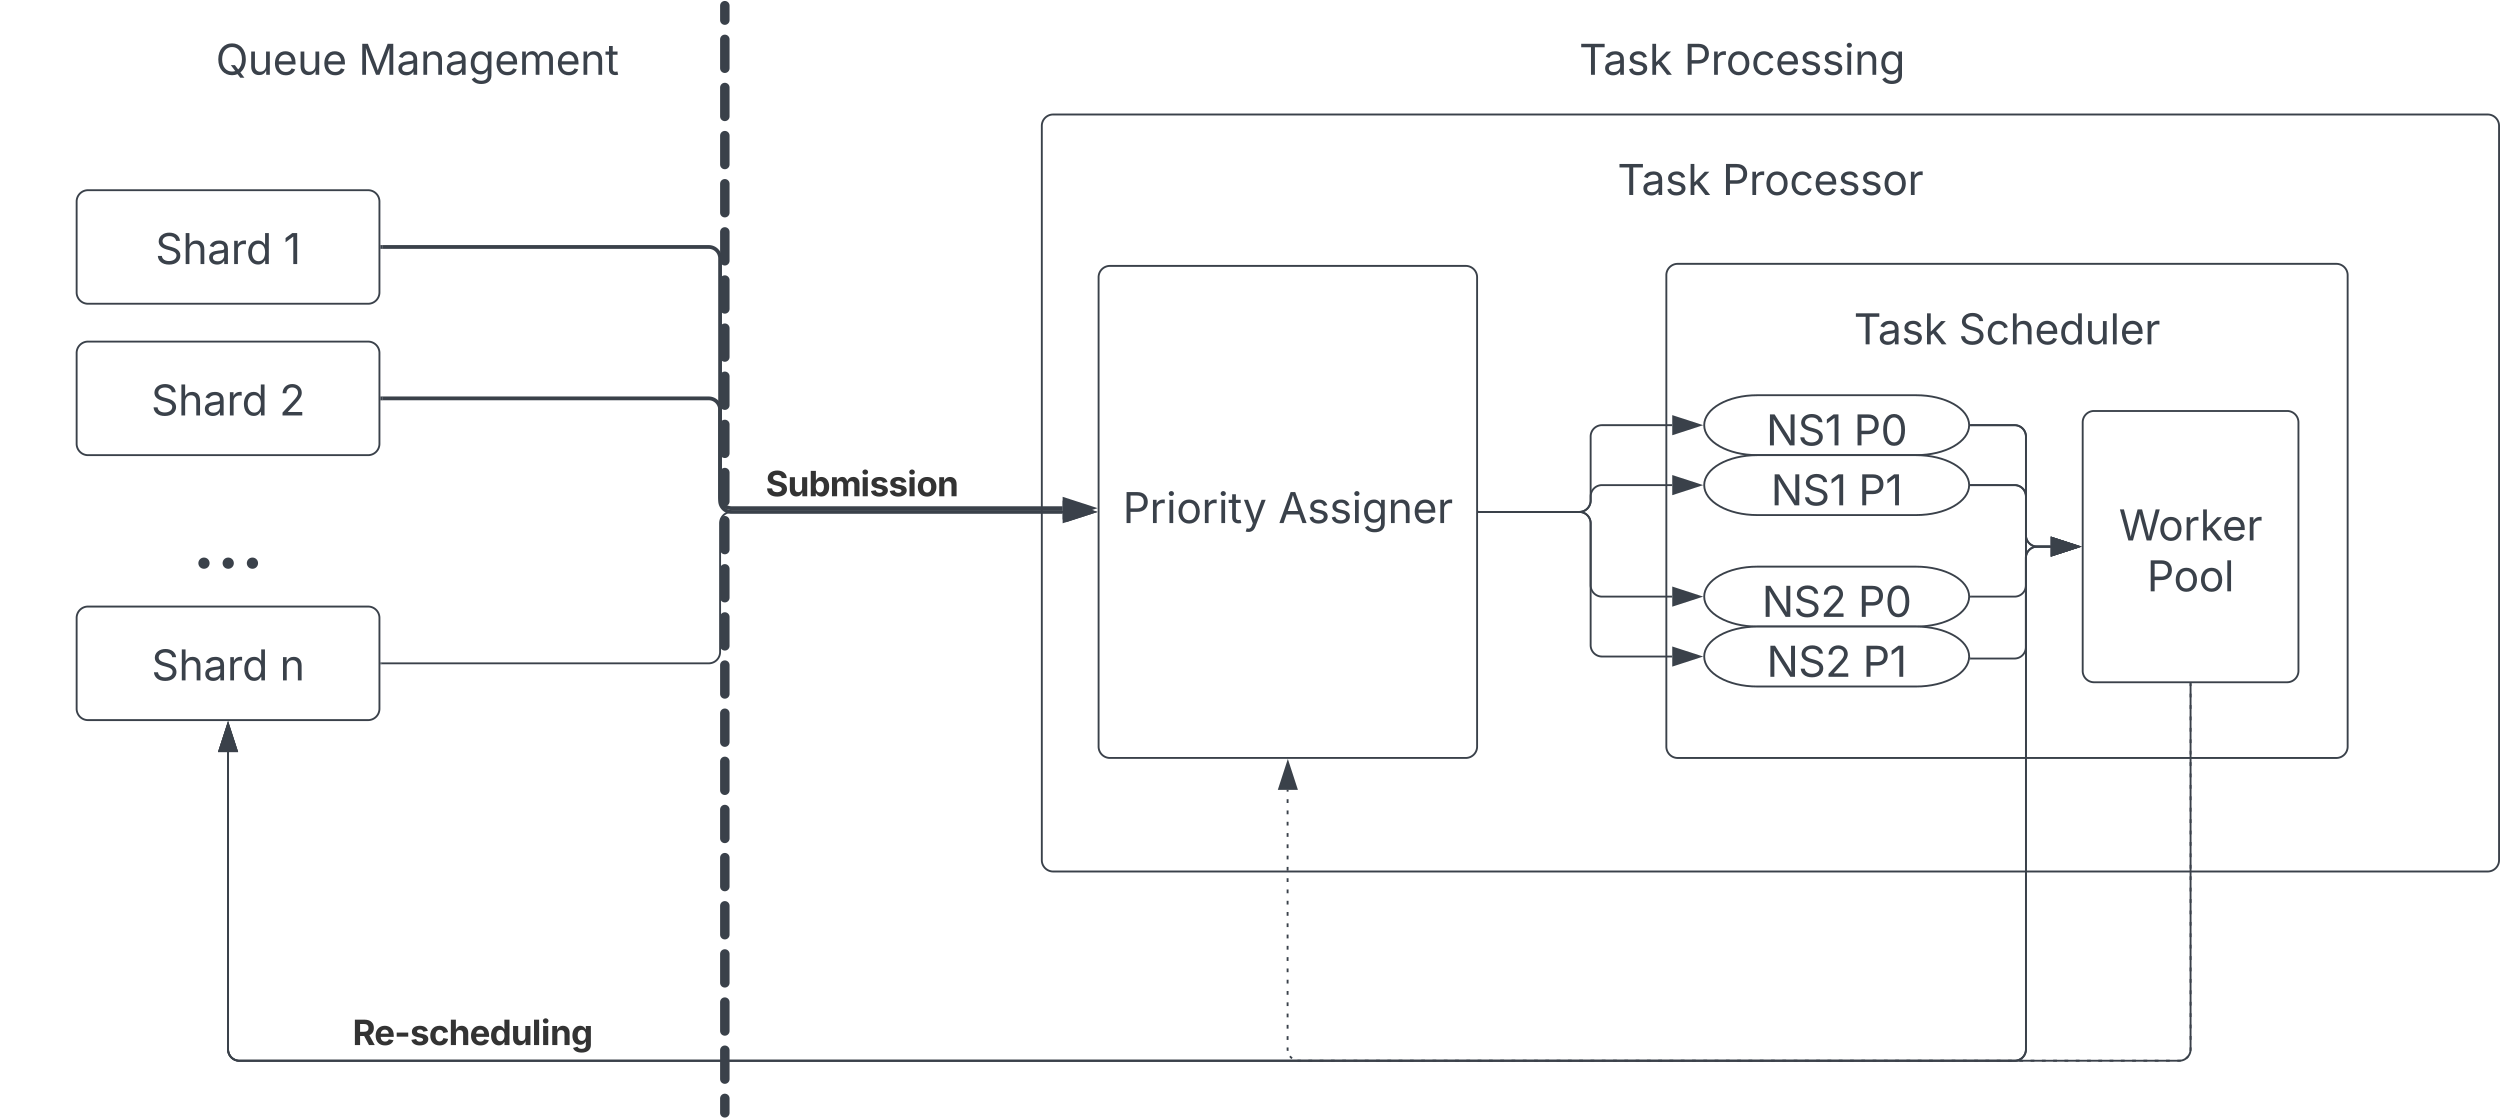 <svg xmlns="http://www.w3.org/2000/svg" xmlns:xlink="http://www.w3.org/1999/xlink" xmlns:lucid="lucid" width="1321" height="590.5"><g transform="translate(304.767 45.383)" lucid:page-tab-id="0_0"><path d="M-500-500h2000v1500H-500z" fill="#fff"/><path d="M-264.27 61.12a6 6 0 0 1 6-6h148a6 6 0 0 1 6 6v48a6 6 0 0 1-6 6h-148a6 6 0 0 1-6-6z" stroke="#3a414a" fill="#fff"/><use xlink:href="#a" transform="matrix(1,0,0,1,-259.267,60.117) translate(36.616 34.028)"/><use xlink:href="#b" transform="matrix(1,0,0,1,-259.267,60.117) translate(104.346 34.028)"/><path d="M-264.27 141.12a6 6 0 0 1 6-6h148a6 6 0 0 1 6 6v48a6 6 0 0 1-6 6h-148a6 6 0 0 1-6-6z" stroke="#3a414a" fill="#fff"/><use xlink:href="#a" transform="matrix(1,0,0,1,-259.267,140.117) translate(34.359 34.028)"/><use xlink:href="#c" transform="matrix(1,0,0,1,-259.267,140.117) translate(102.089 34.028)"/><path d="M-264.27 281.12a6 6 0 0 1 6-6h148a6 6 0 0 1 6 6v48a6 6 0 0 1-6 6h-148a6 6 0 0 1-6-6z" stroke="#3a414a" fill="#fff"/><use xlink:href="#a" transform="matrix(1,0,0,1,-259.267,280.117) translate(34.57 34.028)"/><use xlink:href="#d" transform="matrix(1,0,0,1,-259.267,280.117) translate(102.3 34.028)"/><path d="M245.73 21.12a6 6 0 0 1 6-6h758a6 6 0 0 1 6 6v388a6 6 0 0 1-6 6h-758a6 6 0 0 1-6-6z" stroke="#3a414a" fill="#fff"/><use xlink:href="#e" transform="matrix(1,0,0,1,250.733,20.117) translate(299.157 37.528)"/><use xlink:href="#f" transform="matrix(1,0,0,1,250.733,20.117) translate(354.528 37.528)"/><path d="M-102.77 85.12h172.5a6 6 0 0 1 6 6v128a6 6 0 0 0 6 6h175" stroke="#3a414a" stroke-width="2" fill="none"/><path d="M-102.74 86.1h-1.03v-1.96h1.03z" stroke="#3a414a" stroke-width=".05" fill="#3a414a"/><path d="M272 225.12l-14.27 4.63v-9.27z" stroke="#3a414a" stroke-width="2" fill="#3a414a"/><use xlink:href="#g" transform="matrix(1,0,0,1,99.787,199.606) translate(0 17.222)"/><path d="M-102.77 165.12h172.5a6 6 0 0 1 6 6v46a6 6 0 0 0 6 6h175" stroke="#3a414a" stroke-width="2" fill="none"/><path d="M-102.74 166.1h-1.03v-1.96h1.03z" stroke="#3a414a" stroke-width=".05" fill="#3a414a"/><path d="M272 223.13l-14.27 4.64v-9.27z" stroke="#3a414a" stroke-width="2" fill="#3a414a"/><path d="M-103.27 305.12h173a6 6 0 0 0 6-6v-68a6 6 0 0 1 6-6h177.12" stroke="#3a414a" fill="none"/><path d="M-103.25 305.6h-.52v-.96h.52z" stroke="#3a414a" stroke-width=".05" fill="#3a414a"/><path d="M273.6 225.12l-14.25 4.63v-9.27z" stroke="#3a414a" fill="#3a414a"/><path d="M78.23-42.38v7.63m0 10.17v15.26m0 10.18v15.26m0 10.17v15.25m0 10.18V67m0 10.16v15.26m0 10.18v15.26m0 10.17v15.26m0 10.16v15.27m0 10.17v15.26m0 10.17v15.27m0 10.17v15.26m0 10.17v15.26m0 10.18v15.26m0 10.17v15.26m0 10.18v15.27m0 10.17v15.26m0 10.18v15.26m0 10.17v15.27m0 10.18v15.26m0 10.18v15.26m0 10.18v15.26m0 10.17v15.26m0 10.2v7.62" stroke="#3a414a" stroke-width="5" stroke-linecap="round" fill="none"/><path d="M-204.27-38.88a6 6 0 0 1 6-6h228a6 6 0 0 1 6 6v48a6 6 0 0 1-6 6h-228a6 6 0 0 1-6-6z" stroke="#000" stroke-opacity="0" fill="#fff" fill-opacity="0"/><use xlink:href="#h" transform="matrix(1,0,0,1,-199.267,-39.883) translate(8.5 34.028)"/><use xlink:href="#i" transform="matrix(1,0,0,1,-199.267,-39.883) translate(83.934 34.028)"/><path d="M495.73-38.88a6 6 0 0 1 6-6h228a6 6 0 0 1 6 6v48a6 6 0 0 1-6 6h-228a6 6 0 0 1-6-6z" stroke="#000" stroke-opacity="0" fill="#fff" fill-opacity="0"/><use xlink:href="#e" transform="matrix(1,0,0,1,500.733,-39.883) translate(28.932 34.028)"/><use xlink:href="#j" transform="matrix(1,0,0,1,500.733,-39.883) translate(84.303 34.028)"/><path d="M-304.27 209.45a6 6 0 0 1 6-6h228a6 6 0 0 1 6 6v51.33a6 6 0 0 1-6 6h-228a6 6 0 0 1-6-6z" stroke="#000" stroke-opacity="0" fill="#fff" fill-opacity="0"/><use xlink:href="#k" transform="matrix(1,0,0,1,-299.267,208.45) translate(95.794 46.431)"/><path d="M275.73 101.12a6 6 0 0 1 6-6h188a6 6 0 0 1 6 6v248a6 6 0 0 1-6 6h-188a6 6 0 0 1-6-6z" stroke="#3a414a" fill="#fff"/><use xlink:href="#l" transform="matrix(1,0,0,1,280.733,100.117) translate(7.798 130.903)"/><use xlink:href="#m" transform="matrix(1,0,0,1,280.733,100.117) translate(89.949 130.903)"/><path d="M575.73 100.03a6 6 0 0 1 6-6h348a6 6 0 0 1 6 6v249.1a6 6 0 0 1-6 6h-348a6 6 0 0 1-6-6z" stroke="#3a414a" fill="#fff"/><use xlink:href="#e" transform="matrix(1,0,0,1,580.733,99.033) translate(94.065 37.528)"/><use xlink:href="#n" transform="matrix(1,0,0,1,580.733,99.033) translate(149.436 37.528)"/><path d="M707.73 163.45c15.47 0 28 7.1 28 15.83 0 8.75-12.53 15.84-28 15.84h-84c-15.46 0-28-7.1-28-15.84s12.54-15.83 28-15.83z" stroke="#3a414a" fill="#fff"/><use xlink:href="#o" transform="matrix(1,0,0,1,600.733,168.45) translate(27.755 21.528)"/><use xlink:href="#p" transform="matrix(1,0,0,1,600.733,168.45) translate(74.044 21.528)"/><path d="M707.73 195.12c15.47 0 28 7.1 28 15.83 0 8.75-12.53 15.83-28 15.83h-84c-15.46 0-28-7.1-28-15.83 0-8.74 12.54-15.83 28-15.83z" stroke="#3a414a" fill="#fff"/><use xlink:href="#o" transform="matrix(1,0,0,1,600.733,200.117) translate(30.245 21.528)"/><use xlink:href="#q" transform="matrix(1,0,0,1,600.733,200.117) translate(76.534 21.528)"/><path d="M795.73 177.78a6 6 0 0 1 6-6h102a6 6 0 0 1 6 6v131.34a6 6 0 0 1-6 6h-102a6 6 0 0 1-6-6z" stroke="#3a414a" fill="#fff"/><use xlink:href="#r" transform="matrix(1,0,0,1,800.733,176.783) translate(14.088 63.403)"/><use xlink:href="#s" transform="matrix(1,0,0,1,800.733,176.783) translate(28.948 90.291)"/><path d="M476.73 225.12h53a6 6 0 0 0 6-6v-33.84a6 6 0 0 1 6-6h37.12" stroke="#3a414a" fill="none"/><path d="M476.75 225.6h-.52v-.96h.52z" stroke="#3a414a" stroke-width=".05" fill="#3a414a"/><path d="M593.6 179.28l-14.25 4.64v-9.27z" stroke="#3a414a" fill="#3a414a"/><path d="M476.73 225.12h53a6 6 0 0 0 6-6v-2.17a6 6 0 0 1 6-6h37.12" stroke="#3a414a" fill="none"/><path d="M476.75 225.6h-.52v-.96h.52z" stroke="#3a414a" stroke-width=".05" fill="#3a414a"/><path d="M593.6 210.95l-14.25 4.64v-9.28z" stroke="#3a414a" fill="#3a414a"/><path d="M736.74 179.28h23a6 6 0 0 1 6 6v52.17a6 6 0 0 0 6 6h7.1" stroke="#3a414a" fill="none"/><path d="M736.75 179.76h-.56l.03-.47-.03-.5h.55z" stroke="#3a414a" stroke-width=".05" fill="#3a414a"/><path d="M793.6 243.45l-14.25 4.64v-9.28z" stroke="#3a414a" fill="#3a414a"/><path d="M736.74 210.95h23a6 6 0 0 1 6 6v20.5a6 6 0 0 0 6 6h7.1" stroke="#3a414a" fill="none"/><path d="M736.75 211.43h-.56l.03-.47-.03-.5h.55z" stroke="#3a414a" stroke-width=".05" fill="#3a414a"/><path d="M793.6 243.45l-14.25 4.64v-9.28z" stroke="#3a414a" fill="#3a414a"/><path d="M852.73 316.12v193a6 6 0 0 1-6 6h-1025a6 6 0 0 1-6-6V352" stroke="#3a414a" fill="none"/><path d="M853.2 316.13h-.94v-.5h.95z" stroke="#3a414a" stroke-width=".05" fill="#3a414a"/><path d="M-184.27 337.24l4.64 14.26h-9.27z" stroke="#3a414a" fill="#3a414a"/><path d="M736.74 179.28h23a6 6 0 0 1 6 6v323.84a6 6 0 0 1-6 6h-938a6 6 0 0 1-6-6V352" stroke="#3a414a" fill="none"/><path d="M736.75 179.76h-.56l.03-.47-.03-.5h.55z" stroke="#3a414a" stroke-width=".05" fill="#3a414a"/><path d="M-184.27 337.24l4.64 14.26h-9.27z" stroke="#3a414a" fill="#3a414a"/><path d="M736.74 210.95h23a6 6 0 0 1 6 6v292.17a6 6 0 0 1-6 6h-938a6 6 0 0 1-6-6V352" stroke="#3a414a" fill="none"/><path d="M736.75 211.43h-.56l.03-.47-.03-.5h.55z" stroke="#3a414a" stroke-width=".05" fill="#3a414a"/><path d="M-184.27 337.24l4.64 14.26h-9.27z" stroke="#3a414a" fill="#3a414a"/><use xlink:href="#t" transform="matrix(1,0,0,1,-118.462,489.606) translate(0 17.222)"/><path d="M852.73 316.12v1m0 4.02v2m0 4.03v2m0 4.03v2.02m0 4.02v2m0 4.03v2m0 4.03v2m0 4.03v2m0 4.03v2m0 4.03v2m0 4.02v2m0 4.03v2.02m0 4.02v2m0 4.02v2m0 4.03v2m0 4.03v2m0 4.03v2.02m0 4.02v2m0 4.03v2m0 4.03v2.02m0 4.02v2m0 4.03v2m0 4.03v2m0 4.03v2m0 4.03v2m0 4.03v2m0 4.02v2m0 4.03v2.02m0 4.02v2m0 4.02v2m0 4.03v2m0 4.03v2m0 4.03v1.02l-.06.78m-1.18 2.86l-.52.6-.6.5m-2.86 1.2l-.8.06h-.98m-3.98 0h-1.98m-3.98 0h-1.98m-3.98 0h-2m-3.96 0h-2m-3.96 0h-2m-3.96 0h-2m-3.96 0h-2m-3.97 0h-1.98m-3.98 0h-1.98m-4 0h-1.98m-3.97 0h-2m-3.96 0h-2m-3.97 0h-2m-3.97 0h-1.98m-3.98 0h-1.98m-3.98 0h-2m-3.96 0h-2m-3.96 0h-2m-3.96 0h-2m-3.96 0h-2m-3.97 0h-1.98m-3.98 0h-1.98m-4 0h-1.98m-3.97 0h-2m-3.96 0h-2m-3.97 0h-2m-3.97 0h-1.98m-3.98 0h-1.98m-3.98 0h-2m-3.96 0h-2m-3.96 0h-2m-3.96 0h-2m-3.96 0h-2m-3.97 0h-1.98m-3.98 0h-1.98m-4 0h-1.98m-3.97 0h-2m-3.96 0h-2m-3.97 0h-2m-3.97 0h-1.98m-3.98 0h-1.98m-3.98 0h-2m-3.96 0h-2m-3.96 0h-2m-3.96 0h-2m-3.96 0h-2m-3.97 0h-1.98m-3.98 0h-1.98m-4 0h-1.98m-3.97 0h-2m-3.96 0h-2m-3.97 0h-2m-3.97 0h-1.98m-3.98 0h-1.98m-3.98 0h-2m-3.96 0h-2m-3.96 0h-2m-3.96 0h-2m-3.96 0h-2m-3.96 0h-2m-3.97 0h-1.98m-4 0h-1.98m-3.97 0h-2m-3.96 0h-2m-3.97 0h-2m-3.97 0h-1.98m-3.98 0h-1.98m-3.98 0h-1.98m-3.98 0h-2m-3.96 0h-2m-3.96 0h-2m-3.96 0h-2m-3.96 0h-2m-3.97 0h-1.98m-4 0h-1.98m-3.97 0h-2m-3.96 0h-2m-3.97 0h-1l-.78-.07m-2.86-1.18l-.6-.5-.52-.6m-1.2-2.87l-.05-.78v-1m0-3.97v-2m0-3.96v-2m0-3.97v-2m0-3.97v-1.98m0-3.98v-2m0-3.96v-2m0-3.96v-2m0-3.96v-2m0-3.96v-2m0-3.96v-2m0-3.97v-1.98m0-3.98v-2m0-3.96v-1.98m0-3.97v-2m0-3.96v-2m0-3.97v-2m0-3.97v-1.98m0-3.98v-2m0-3.96v-2m0-3.96v-2m0-3.96v-2m0-3.96v-2m0-3.97v-1" stroke="#3a414a" fill="none"/><path d="M853.2 316.13h-.94v-.5h.95z" stroke="#3a414a" stroke-width=".05" fill="#3a414a"/><path d="M375.73 357.24l4.64 14.26h-9.27z" stroke="#3a414a" fill="#3a414a"/><path d="M707.73 254.03c15.47 0 28 7.1 28 15.84s-12.53 15.83-28 15.83h-84c-15.46 0-28-7.1-28-15.83 0-8.75 12.54-15.84 28-15.84z" stroke="#3a414a" fill="#fff"/><use xlink:href="#u" transform="matrix(1,0,0,1,600.733,259.033) translate(25.498 21.528)"/><use xlink:href="#p" transform="matrix(1,0,0,1,600.733,259.033) translate(76.301 21.528)"/><path d="M707.73 285.7c15.47 0 28 7.1 28 15.83 0 8.75-12.53 15.84-28 15.84h-84c-15.46 0-28-7.1-28-15.84s12.54-15.83 28-15.83z" stroke="#3a414a" fill="#fff"/><use xlink:href="#u" transform="matrix(1,0,0,1,600.733,290.7) translate(27.988 21.528)"/><use xlink:href="#q" transform="matrix(1,0,0,1,600.733,290.7) translate(78.791 21.528)"/><path d="M476.73 225.12h53a6 6 0 0 1 6 6v32.75a6 6 0 0 0 6 6h37.12" stroke="#3a414a" fill="none"/><path d="M476.75 225.6h-.52v-.96h.52z" stroke="#3a414a" stroke-width=".05" fill="#3a414a"/><path d="M593.6 269.87l-14.25 4.63v-9.27z" stroke="#3a414a" fill="#3a414a"/><path d="M476.73 225.12h53a6 6 0 0 1 6 6v64.4a6 6 0 0 0 6 6h37.12" stroke="#3a414a" fill="none"/><path d="M476.75 225.6h-.52v-.96h.52z" stroke="#3a414a" stroke-width=".05" fill="#3a414a"/><path d="M593.6 301.53l-14.25 4.64v-9.27z" stroke="#3a414a" fill="#3a414a"/><path d="M736.74 269.87h23a6 6 0 0 0 6-6v-14.42a6 6 0 0 1 6-6h7.1" stroke="#3a414a" fill="none"/><path d="M736.75 270.34h-.56l.03-.47-.03-.48h.55z" stroke="#3a414a" stroke-width=".05" fill="#3a414a"/><path d="M793.6 243.45l-14.25 4.64v-9.28z" stroke="#3a414a" fill="#3a414a"/><path d="M736.64 302.58h23.05a6 6 0 0 0 6-6v-47.13a6 6 0 0 1 6-6h7.15" stroke="#3a414a" fill="none"/><path d="M736.65 303.05h-.55l.08-.95h.47z" stroke="#3a414a" stroke-width=".05" fill="#3a414a"/><path d="M793.6 243.45l-14.25 4.64v-9.28z" stroke="#3a414a" fill="#3a414a"/><defs><path fill="#3a414a" d="M657 26c-323 0-524-166-541-416h195c15 169 171 246 346 246 202 0 356-106 356-265 5-203-294-238-475-293-239-73-380-191-380-389 0-252 224-419 512-419 294 0 499 171 508 396H992c-17-145-151-228-328-228-193 0-321 102-321 242 0 156 175 211 284 241l149 41c160 44 422 134 422 412 0 244-197 432-541 432" id="v"/><path fill="#3a414a" d="M338-670V0H158v-1490h180v566c73-149 190-208 336-208 226 0 379 139 379 422V0H872v-695c0-172-96-275-252-275-161 0-282 109-282 300" id="w"/><path fill="#3a414a" d="M471 26C259 26 90-98 90-318c0-256 228-303 435-329 202-27 287-16 287-108 0-139-79-219-234-219-161 0-248 86-283 164l-173-57c86-203 278-265 451-265 150 0 419 46 419 395V0H815v-152h-12C765-73 660 26 471 26zm31-159c199 0 310-134 310-271v-155c-30 35-226 55-295 64-131 17-246 59-246 186 0 116 97 176 231 176" id="x"/><path fill="#3a414a" d="M158 0v-1118h174v172h12c41-113 157-188 290-188 26 0 70 2 91 3v181c-11-2-60-10-108-10-161 0-279 109-279 260V0H158" id="y"/><path fill="#3a414a" d="M577 24c-279 0-473-224-473-580 0-354 195-576 474-576 218 0 287 134 324 193h14v-551h180V0H922v-173h-20C865-111 790 24 577 24zm27-161c203 0 314-172 314-421 0-247-108-413-314-413-212 0-317 181-317 413 0 235 108 421 317 421" id="z"/><g id="a"><use transform="matrix(0.011,0,0,0.011,0,0)" xlink:href="#v"/><use transform="matrix(0.011,0,0,0.011,14.258,0)" xlink:href="#w"/><use transform="matrix(0.011,0,0,0.011,27.398,0)" xlink:href="#x"/><use transform="matrix(0.011,0,0,0.011,39.876,0)" xlink:href="#y"/><use transform="matrix(0.011,0,0,0.011,47.873,0)" xlink:href="#z"/></g><path fill="#3a414a" d="M653-1490V0H466v-1314h-10L96-1047v-204l324-239h233" id="A"/><use transform="matrix(0.011,0,0,0.011,0,0)" xlink:href="#A" id="b"/><path fill="#3a414a" d="M154 0v-137l495-537c165-179 249-281 249-418 0-156-121-253-280-253-170 0-278 110-278 278H158c0-264 200-443 465-443 266 0 455 183 455 416 0 161-73 288-336 568L416-179v12h687V0H154" id="B"/><use transform="matrix(0.011,0,0,0.011,0,0)" xlink:href="#B" id="c"/><path fill="#3a414a" d="M338-670V0H158v-1118h173l1 207c72-158 192-221 342-221 226 0 378 139 378 422V0H872v-695c0-172-96-275-252-275-161 0-282 109-282 300" id="C"/><use transform="matrix(0.011,0,0,0.011,0,0)" xlink:href="#C" id="d"/><path fill="#3a414a" d="M98-1322v-168h1126v168H757V0H567v-1322H98" id="D"/><path fill="#3a414a" d="M538 24C308 24 148-78 108-271l171-41c32 123 123 178 257 178 156 0 256-77 256-169 0-77-54-128-164-154l-186-44c-203-48-300-148-300-305 0-192 176-326 414-326 230 0 351 112 402 269l-163 42c-31-80-94-158-238-158-133 0-233 69-233 162 0 83 57 129 188 160l169 40c203 48 298 149 298 302 0 196-179 339-441 339" id="E"/><path fill="#3a414a" d="M158 0v-1490h180v865h22l478-493h223L593-638 1096 0H865L456-523 338-412V0H158" id="F"/><g id="e"><use transform="matrix(0.011,0,0,0.011,0,0)" xlink:href="#D"/><use transform="matrix(0.011,0,0,0.011,12.717,0)" xlink:href="#x"/><use transform="matrix(0.011,0,0,0.011,25.195,0)" xlink:href="#E"/><use transform="matrix(0.011,0,0,0.011,36.925,0)" xlink:href="#F"/></g><path fill="#3a414a" d="M180 0v-1490h510c348 0 508 209 508 474 0 266-160 477-507 477H370V0H180zm190-706h312c236 0 327-133 327-310 0-176-91-307-329-307H370v617" id="G"/><path fill="#3a414a" d="M613 24c-304 0-509-231-509-576 0-350 205-580 509-580 305 0 511 230 511 580 0 345-206 576-511 576zm0-161c226 0 329-195 329-415 0-222-103-419-329-419-223 0-326 196-326 419 0 220 103 415 326 415" id="H"/><path fill="#3a414a" d="M613 24c-304 0-509-231-509-576 0-350 205-580 509-580 216 0 392 114 453 309l-173 49c-33-115-133-197-280-197-223 0-326 196-326 419 0 220 103 415 326 415 150 0 252-85 285-206l172 49C1010-95 832 24 613 24" id="I"/><path fill="#3a414a" d="M628 24c-324 0-524-230-524-574 0-343 198-582 503-582 237 0 487 146 487 559v75H286c9 234 145 362 343 362 132 0 231-58 273-172l174 48C1024-91 857 24 628 24zM287-650h624c-17-190-120-322-304-322-192 0-309 151-320 322" id="J"/><g id="f"><use transform="matrix(0.011,0,0,0.011,0,0)" xlink:href="#G"/><use transform="matrix(0.011,0,0,0.011,14.193,0)" xlink:href="#y"/><use transform="matrix(0.011,0,0,0.011,22.19,0)" xlink:href="#H"/><use transform="matrix(0.011,0,0,0.011,35.514,0)" xlink:href="#I"/><use transform="matrix(0.011,0,0,0.011,48.21,0)" xlink:href="#J"/><use transform="matrix(0.011,0,0,0.011,61.165,0)" xlink:href="#E"/><use transform="matrix(0.011,0,0,0.011,72.895,0)" xlink:href="#E"/><use transform="matrix(0.011,0,0,0.011,84.625,0)" xlink:href="#H"/><use transform="matrix(0.011,0,0,0.011,97.949,0)" xlink:href="#y"/></g><path fill="#333" d="M681 22C323 22 94-145 85-462h297c10 151 131 226 296 226 163 0 271-77 271-190 0-102-95-149-257-189l-164-41c-252-61-403-188-403-405 0-269 236-449 560-449 330 0 546 183 551 445H941c-11-119-106-188-259-188-156 0-244 72-244 172-3 156 226 185 373 221 250 61 445 186 445 436 0 271-213 446-575 446" id="K"/><path fill="#333" d="M513 14c-232 0-385-159-385-421v-711h300v659c0 139 76 222 202 222 127 0 217-86 217-234v-647h301V0H864l-4-232C797-74 683 14 513 14" id="L"/><path fill="#333" d="M754 19C571 19 479-89 437-179h-14V0H128v-1490h300v560h9c41-89 129-202 319-202 248 0 453 193 453 575 0 372-197 576-455 576zm-92-241c156 0 240-139 240-336 0-196-83-334-240-334-154 0-241 131-241 334 0 202 88 336 241 336" id="M"/><path fill="#333" d="M128 0v-1118h278l12 217c60-163 185-234 319-234 143 0 236 81 288 251 63-172 205-251 359-251 205 0 357 138 357 381V0h-301v-697c0-126-76-187-177-187-114 0-184 79-184 196V0H789v-705c0-109-72-179-174-179-106 0-187 74-187 208V0H128" id="N"/><path fill="#333" d="M128 0v-1118h300V0H128zm150-1264c-91 0-165-68-165-154 0-85 74-154 165-154 90 0 165 69 165 154 0 86-75 154-165 154" id="O"/><path fill="#333" d="M572 22C302 22 117-98 78-306l279-48c29 105 101 156 224 156 114 0 185-48 185-115 0-118-228-130-337-155-215-49-322-150-322-317 0-215 187-347 470-347 265 0 424 116 466 298l-266 47c-24-76-87-130-196-130-98 0-174 46-174 113 0 56 38 95 144 117l201 40c216 44 320 143 320 302 0 220-207 367-500 367" id="P"/><path fill="#333" d="M628 22C291 22 81-210 81-554c0-346 210-578 547-578 336 0 547 232 547 578 0 344-211 576-547 576zm0-236c160 0 242-146 242-341 0-197-82-341-242-341S387-753 387-555c0 195 81 341 241 341" id="Q"/><path fill="#333" d="M428-647V0H128v-1118h283l4 231c63-156 176-245 348-245 232 0 384 159 384 421V0H847v-659c0-139-76-222-202-222-128 0-217 86-217 234" id="R"/><g id="g"><use transform="matrix(0.009,0,0,0.009,0,0)" xlink:href="#K"/><use transform="matrix(0.009,0,0,0.009,11.641,0)" xlink:href="#L"/><use transform="matrix(0.009,0,0,0.009,22.708,0)" xlink:href="#M"/><use transform="matrix(0.009,0,0,0.009,33.915,0)" xlink:href="#N"/><use transform="matrix(0.009,0,0,0.009,50.139,0)" xlink:href="#O"/><use transform="matrix(0.009,0,0,0.009,54.957,0)" xlink:href="#P"/><use transform="matrix(0.009,0,0,0.009,64.913,0)" xlink:href="#P"/><use transform="matrix(0.009,0,0,0.009,74.87,0)" xlink:href="#O"/><use transform="matrix(0.009,0,0,0.009,79.688,0)" xlink:href="#Q"/><use transform="matrix(0.009,0,0,0.009,90.59,0)" xlink:href="#R"/></g><path fill="#3a414a" d="M784 20c-382 0-662-292-662-764 0-473 280-766 662-766s660 293 660 766c0 282-99 499-260 629l192 255h-198L1049-33C969 2 880 20 784 20zm-62-486h198l156 205c112-98 183-261 183-483 0-383-209-590-475-590-268 0-477 208-477 590 0 380 209 588 477 588 54 0 106-9 154-25" id="S"/><path fill="#3a414a" d="M537 14c-226 0-379-139-379-422v-710h180v695c0 172 97 275 253 275 160 0 281-109 281-300v-670h181V0H879v-209C806-46 684 14 537 14" id="T"/><g id="h"><use transform="matrix(0.011,0,0,0.011,0,0)" xlink:href="#S"/><use transform="matrix(0.011,0,0,0.011,16.992,0)" xlink:href="#T"/><use transform="matrix(0.011,0,0,0.011,30.132,0)" xlink:href="#J"/><use transform="matrix(0.011,0,0,0.011,43.088,0)" xlink:href="#T"/><use transform="matrix(0.011,0,0,0.011,56.228,0)" xlink:href="#J"/></g><path fill="#3a414a" d="M180 0v-1490h270l367 940c28 72 75 218 110 339 35-117 81-264 110-339l362-940h271V0h-187c2-448-5-837 7-1287-157 497-311 829-483 1287H842C666-458 514-784 354-1284c12 438 5 843 7 1284H180" id="U"/><path fill="#3a414a" d="M611 442c-248 0-391-105-460-228l146-94c47 65 117 165 314 165 178 0 307-82 307-266v-224h-17C863-141 792-18 576-18c-268 0-472-195-472-546 0-346 197-568 476-568 216 0 288 133 326 193h17v-179h175V29c0 289-215 413-487 413zm-5-620c203 0 314-146 314-390 0-237-108-403-314-403-213 0-319 180-319 403 0 230 109 390 319 390" id="V"/><path fill="#3a414a" d="M158 0v-1118h175l1 205c55-151 181-225 313-225 147 0 245 90 285 228 53-141 190-228 352-228 194 0 352 125 352 384V0h-181v-749c0-161-105-225-225-225-151 0-243 103-243 244V0H807v-767c0-124-93-207-219-207-131 0-250 92-250 270V0H158" id="W"/><path fill="#3a414a" d="M598-1118v154H368v674c0 100 37 144 132 144 23 0 62-6 92-12L629-6c-37 13-88 20-134 20-193 0-307-107-307-290v-688H20v-154h168v-266h180v266h230" id="X"/><g id="i"><use transform="matrix(0.011,0,0,0.011,0,0)" xlink:href="#U"/><use transform="matrix(0.011,0,0,0.011,20.074,0)" xlink:href="#x"/><use transform="matrix(0.011,0,0,0.011,32.552,0)" xlink:href="#C"/><use transform="matrix(0.011,0,0,0.011,45.681,0)" xlink:href="#x"/><use transform="matrix(0.011,0,0,0.011,58.16,0)" xlink:href="#V"/><use transform="matrix(0.011,0,0,0.011,71.788,0)" xlink:href="#J"/><use transform="matrix(0.011,0,0,0.011,84.744,0)" xlink:href="#W"/><use transform="matrix(0.011,0,0,0.011,104.21,0)" xlink:href="#J"/><use transform="matrix(0.011,0,0,0.011,117.166,0)" xlink:href="#C"/><use transform="matrix(0.011,0,0,0.011,130.295,0)" xlink:href="#X"/></g><path fill="#3a414a" d="M158 0v-1118h180V0H158zm91-1301c-68 0-125-53-125-119s57-119 125-119c69 0 126 53 126 119s-57 119-126 119" id="Y"/><g id="j"><use transform="matrix(0.011,0,0,0.011,0,0)" xlink:href="#G"/><use transform="matrix(0.011,0,0,0.011,14.193,0)" xlink:href="#y"/><use transform="matrix(0.011,0,0,0.011,22.19,0)" xlink:href="#H"/><use transform="matrix(0.011,0,0,0.011,35.514,0)" xlink:href="#I"/><use transform="matrix(0.011,0,0,0.011,48.21,0)" xlink:href="#J"/><use transform="matrix(0.011,0,0,0.011,61.165,0)" xlink:href="#E"/><use transform="matrix(0.011,0,0,0.011,72.895,0)" xlink:href="#E"/><use transform="matrix(0.011,0,0,0.011,84.625,0)" xlink:href="#Y"/><use transform="matrix(0.011,0,0,0.011,90.007,0)" xlink:href="#C"/><use transform="matrix(0.011,0,0,0.011,103.136,0)" xlink:href="#V"/></g><path fill="#3a414a" d="M295 13c-75 0-135-60-135-135s60-135 135-135 135 60 135 135S370 13 295 13" id="Z"/><g id="k"><use transform="matrix(0.022,0,0,0.022,0,0)" xlink:href="#Z"/><use transform="matrix(0.022,0,0,0.022,12.804,0)" xlink:href="#Z"/><use transform="matrix(0.022,0,0,0.022,25.608,0)" xlink:href="#Z"/></g><path fill="#3a414a" d="M140 405l46-156c120 36 205 19 263-150l32-93L54-1118h197c107 313 237 620 324 950 87-331 219-637 326-950h196L606 167c-68 178-176 259-334 259-64 0-113-12-132-21" id="aa"/><g id="l"><use transform="matrix(0.011,0,0,0.011,0,0)" xlink:href="#G"/><use transform="matrix(0.011,0,0,0.011,14.193,0)" xlink:href="#y"/><use transform="matrix(0.011,0,0,0.011,22.906,0)" xlink:href="#Y"/><use transform="matrix(0.011,0,0,0.011,28.288,0)" xlink:href="#H"/><use transform="matrix(0.011,0,0,0.011,41.612,0)" xlink:href="#y"/><use transform="matrix(0.011,0,0,0.011,50.326,0)" xlink:href="#Y"/><use transform="matrix(0.011,0,0,0.011,55.707,0)" xlink:href="#X"/><use transform="matrix(0.011,0,0,0.011,63.411,0)" xlink:href="#aa"/></g><path fill="#3a414a" d="M52 0l541-1490h220L1361 0h-200l-149-416H398L254 0H52zm404-582h497c-103-290-145-390-251-756-108 377-145 460-246 756" id="ab"/><g id="m"><use transform="matrix(0.011,0,0,0.011,0,0)" xlink:href="#ab"/><use transform="matrix(0.011,0,0,0.011,15.332,0)" xlink:href="#E"/><use transform="matrix(0.011,0,0,0.011,27.062,0)" xlink:href="#E"/><use transform="matrix(0.011,0,0,0.011,38.791,0)" xlink:href="#Y"/><use transform="matrix(0.011,0,0,0.011,44.173,0)" xlink:href="#V"/><use transform="matrix(0.011,0,0,0.011,57.802,0)" xlink:href="#C"/><use transform="matrix(0.011,0,0,0.011,70.931,0)" xlink:href="#J"/><use transform="matrix(0.011,0,0,0.011,83.887,0)" xlink:href="#y"/></g><path fill="#3a414a" d="M338-1490V0H158v-1490h180" id="ac"/><g id="n"><use transform="matrix(0.011,0,0,0.011,0,0)" xlink:href="#v"/><use transform="matrix(0.011,0,0,0.011,14.258,0)" xlink:href="#I"/><use transform="matrix(0.011,0,0,0.011,26.953,0)" xlink:href="#w"/><use transform="matrix(0.011,0,0,0.011,40.093,0)" xlink:href="#J"/><use transform="matrix(0.011,0,0,0.011,53.049,0)" xlink:href="#z"/><use transform="matrix(0.011,0,0,0.011,66.656,0)" xlink:href="#T"/><use transform="matrix(0.011,0,0,0.011,79.796,0)" xlink:href="#ac"/><use transform="matrix(0.011,0,0,0.011,85.178,0)" xlink:href="#J"/><use transform="matrix(0.011,0,0,0.011,98.134,0)" xlink:href="#y"/></g><path fill="#3a414a" d="M180 0v-1490h224l606 953c40 63 108 177 176 312-27-437-7-821-13-1265h190V0h-226C860-448 622-778 356-1262c27 476 11 792 15 1262H180" id="ad"/><g id="o"><use transform="matrix(0.011,0,0,0.011,0,0)" xlink:href="#ad"/><use transform="matrix(0.011,0,0,0.011,16.743,0)" xlink:href="#v"/><use transform="matrix(0.011,0,0,0.011,31,0)" xlink:href="#A"/></g><path fill="#3a414a" d="M646 20c-332 0-524-278-524-764 0-483 194-766 524-766s524 283 524 766c0 485-191 764-524 764zm0-166c218 0 341-220 341-598 0-380-123-601-341-601s-341 222-341 601c0 378 123 598 341 598" id="ae"/><g id="p"><use transform="matrix(0.011,0,0,0.011,0,0)" xlink:href="#G"/><use transform="matrix(0.011,0,0,0.011,14.193,0)" xlink:href="#ae"/></g><g id="q"><use transform="matrix(0.011,0,0,0.011,0,0)" xlink:href="#G"/><use transform="matrix(0.011,0,0,0.011,14.193,0)" xlink:href="#A"/></g><path fill="#3a414a" d="M458 0L52-1490h194c108 439 233 855 324 1313 92-459 221-873 331-1313h216c110 438 234 854 330 1307 92-455 216-869 323-1307h196L1558 0h-221l-256-944c-26-95-50-200-73-331-22 122-44 223-73 331L680 0H458" id="af"/><g id="r"><use transform="matrix(0.011,0,0,0.011,0,0)" xlink:href="#af"/><use transform="matrix(0.011,0,0,0.011,20.768,0)" xlink:href="#H"/><use transform="matrix(0.011,0,0,0.011,34.093,0)" xlink:href="#y"/><use transform="matrix(0.011,0,0,0.011,42.806,0)" xlink:href="#F"/><use transform="matrix(0.011,0,0,0.011,54.503,0)" xlink:href="#J"/><use transform="matrix(0.011,0,0,0.011,67.459,0)" xlink:href="#y"/></g><g id="s"><use transform="matrix(0.011,0,0,0.011,0,0)" xlink:href="#G"/><use transform="matrix(0.011,0,0,0.011,14.073,0)" xlink:href="#H"/><use transform="matrix(0.011,0,0,0.011,27.398,0)" xlink:href="#H"/><use transform="matrix(0.011,0,0,0.011,40.723,0)" xlink:href="#ac"/></g><path fill="#333" d="M135 0v-1490h581c339 0 533 192 533 485 0 204-94 351-264 424L1302 0H964L680-532H440V0H135zm305-779h220c186 0 274-77 274-226 0-150-88-233-275-233H440v459" id="ag"/><path fill="#333" d="M633 22C291 22 81-200 81-553c0-345 210-579 537-579 292 0 525 185 525 567v84H378c7 183 109 277 260 277 105 0 184-46 216-132l272 51C1071-99 893 22 633 22zM380-669h474c-15-146-94-237-233-237-143 0-229 99-241 237" id="ah"/><path fill="#333" d="M818-733v240H140v-240h678" id="ai"/><path fill="#333" d="M628 22C291 22 81-210 81-554c0-346 210-578 547-578 265 0 455 142 497 372l-279 52c-25-116-99-188-215-188-160 0-244 139-244 341 0 200 84 341 244 341 116 0 193-74 217-195l279 51C1085-123 896 22 628 22" id="aj"/><path fill="#333" d="M428-647V0H128v-1490h294v586c65-146 175-228 341-228 232 0 385 159 385 421V0H847v-659c0-139-76-222-202-222-128 0-217 86-217 234" id="ak"/><path fill="#333" d="M537 19C279 19 81-185 81-557c0-382 206-575 454-575 190 0 278 113 318 202h10v-560h300V0H868v-179h-15C812-89 719 19 537 19zm92-241c153 0 240-134 240-336 0-203-86-334-240-334-158 0-240 138-240 334 0 197 84 336 240 336" id="al"/><path fill="#333" d="M428-1490V0H128v-1490h300" id="am"/><path fill="#333" d="M625 442c-280 0-454-114-503-274l258-72c28 63 97 128 243 128 153 0 246-69 246-216v-206h-23C805-108 717-16 536-16 284-16 81-191 81-561c0-378 208-571 456-571 188 0 280 113 321 202h13v-188h295V-9c0 303-226 451-541 451zm5-686c153 0 240-119 240-319 0-198-86-329-240-329-158 0-241 137-241 329 0 195 85 319 241 319" id="an"/><g id="t"><use transform="matrix(0.009,0,0,0.009,0,0)" xlink:href="#ag"/><use transform="matrix(0.009,0,0,0.009,11.458,0)" xlink:href="#ah"/><use transform="matrix(0.009,0,0,0.009,22.049,0)" xlink:href="#ai"/><use transform="matrix(0.009,0,0,0.009,30.365,0)" xlink:href="#P"/><use transform="matrix(0.009,0,0,0.009,40.321,0)" xlink:href="#aj"/><use transform="matrix(0.009,0,0,0.009,50.781,0)" xlink:href="#ak"/><use transform="matrix(0.009,0,0,0.009,61.849,0)" xlink:href="#ah"/><use transform="matrix(0.009,0,0,0.009,72.439,0)" xlink:href="#al"/><use transform="matrix(0.009,0,0,0.009,83.646,0)" xlink:href="#L"/><use transform="matrix(0.009,0,0,0.009,94.714,0)" xlink:href="#am"/><use transform="matrix(0.009,0,0,0.009,99.531,0)" xlink:href="#O"/><use transform="matrix(0.009,0,0,0.009,104.349,0)" xlink:href="#R"/><use transform="matrix(0.009,0,0,0.009,115.417,0)" xlink:href="#an"/></g><g id="u"><use transform="matrix(0.011,0,0,0.011,0,0)" xlink:href="#ad"/><use transform="matrix(0.011,0,0,0.011,16.743,0)" xlink:href="#v"/><use transform="matrix(0.011,0,0,0.011,31,0)" xlink:href="#B"/></g></defs></g></svg>